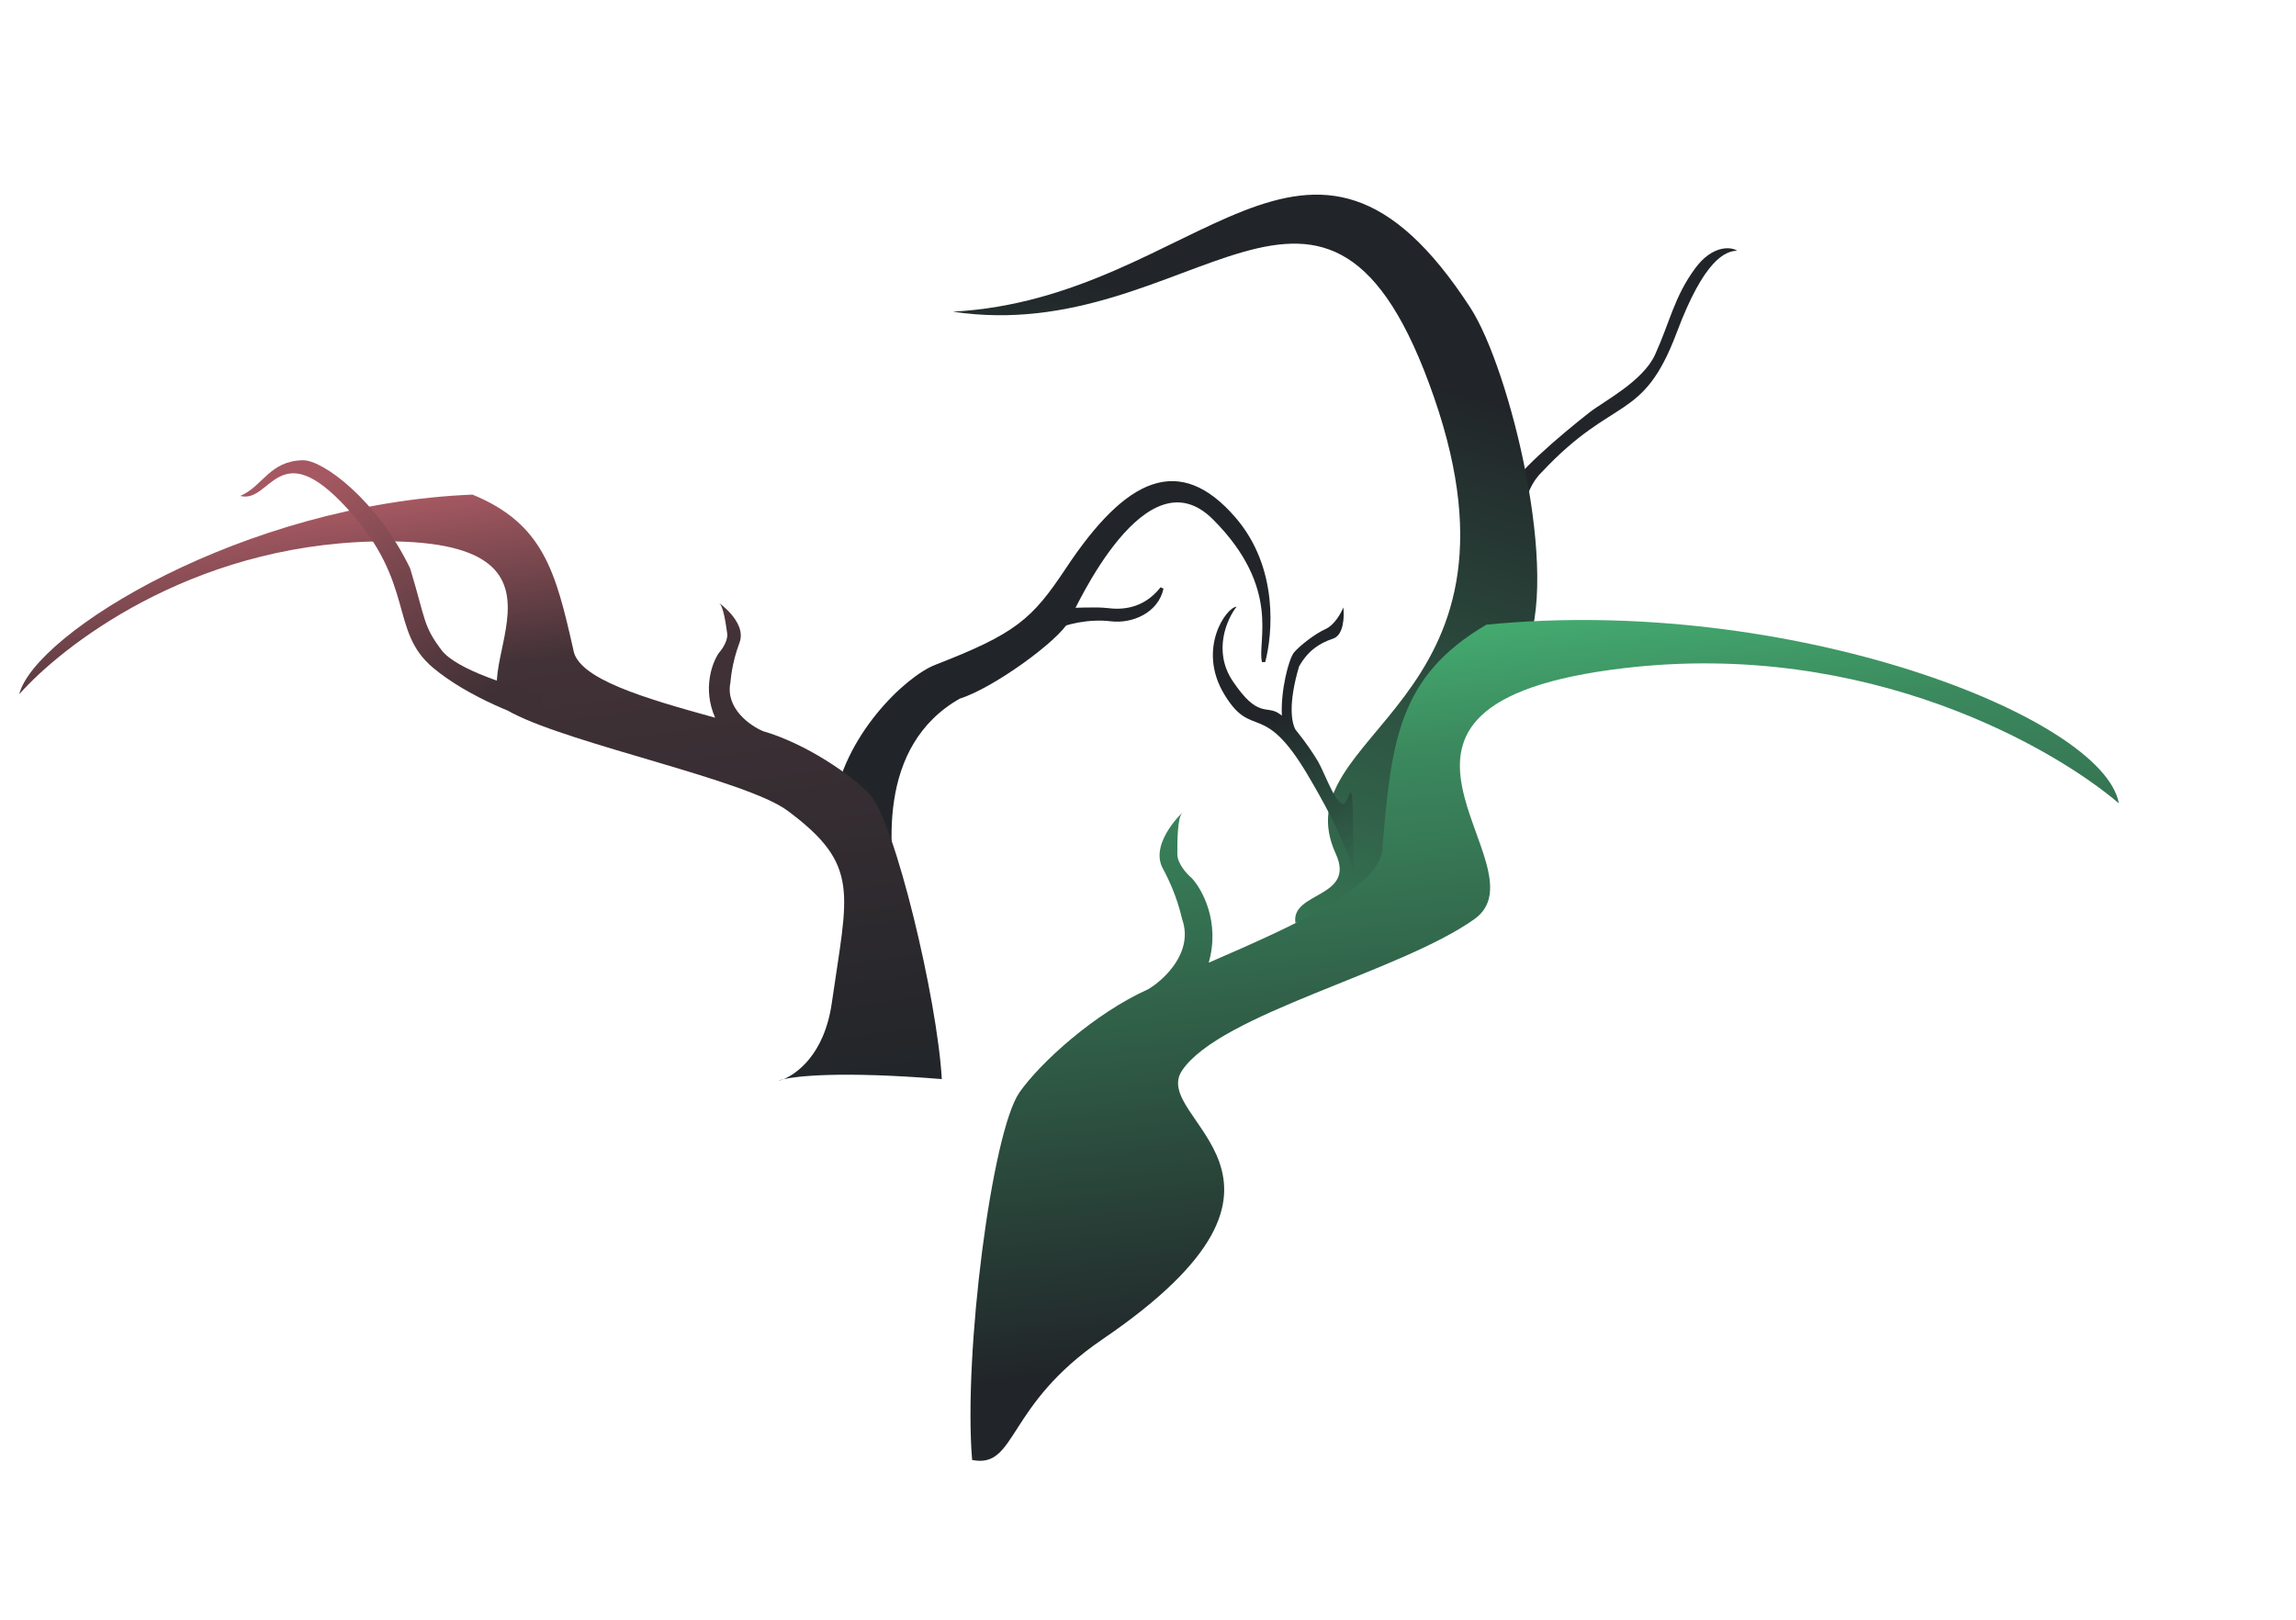 <svg width="693" height="489" viewBox="0 0 693 489" fill="none" xmlns="http://www.w3.org/2000/svg">
<path d="M289.473 210.422C264.091 224.855 267.261 257.119 271.408 275.865C263.777 274.206 249.212 265.513 251.999 244.014C254.786 222.514 273.547 204.596 282.505 201.123C306.891 191.667 311.868 187.279 322.171 171.76C340.392 144.313 356.013 137.512 372.436 156.423C385.575 171.553 383.551 191.592 381.394 199.721C379.901 193.749 387.366 177.326 366.464 156.423C345.562 135.521 324.31 183.206 322.171 187.279C319.157 193.017 299.592 207.27 289.473 210.422Z" fill="#212529" stroke="#212529"/>
<path d="M5.796 209.558C18.285 195.431 56.829 164.676 112.997 163.437C183.207 161.888 136.122 205.66 154.662 215.255C173.201 224.849 225.167 235.396 237.71 244.704C259.869 261.149 255.806 269.466 251.077 302.647C248.777 318.787 239.976 324.283 236.549 325.715C234.51 326.16 234.929 326.392 236.549 325.715C240.46 324.861 253.412 323.224 284.264 325.711C282.895 301.503 270.075 247.929 262.603 239.879C257.027 233.872 243.214 224.442 230.29 220.686C226.359 219.028 218.892 213.77 220.463 206.007C220.559 205.461 220.786 200.416 223.208 193.975C225.63 187.535 215.859 181.144 217.1 182.079C218.34 183.014 219.105 188.452 219.487 191.171C219.793 193.346 217.948 196.009 216.988 197.068C214.988 199.937 211.962 207.868 215.857 216.641C194.516 210.739 174.277 204.885 173.034 196.036C167.729 172.545 164 158.076 142.618 149.292C73.366 152.094 10.443 191.102 5.796 209.558Z" fill="url(#paint0_linear_42_106)"/>
<path d="M130.785 201.625C141.547 210.596 157.81 216.62 164.596 218.51L163.135 209.29C155.055 207.419 137.769 202.187 133.267 196.228C127.639 188.78 128.466 186.981 123.805 171.595C113.86 150.93 97.425 138.788 91.386 138.922C81.29 139.144 79.375 146.77 72.52 149.694C81.8 152.116 83.959 130.646 104.811 153.475C125.663 176.305 117.333 190.412 130.785 201.625Z" fill="url(#paint1_linear_42_106)"/>
<path d="M335.259 187.032C328.888 186.235 320.992 187.861 317.84 190.018L316.347 186.036L319.831 184.045C324.31 184.045 330.686 183.598 334.263 184.045C338.245 184.543 345.212 184.543 350.686 177.576C349.193 184.543 341.629 187.828 335.259 187.032Z" fill="#212529" stroke="#212529"/>
<path d="M465.368 142.493C463.207 144.478 459.154 150.351 460.228 157.961L455.796 148.124C455.567 144.352 471.674 130.791 479.755 124.482C484.085 121.102 495.892 115.089 499.549 107.04C504.121 96.978 505.278 89.681 511.659 80.981C516.763 74.021 522.418 74.389 524.321 75.674C520.711 75.771 514.353 78.375 506.113 100.311C495.813 127.732 487.356 119.034 465.368 142.493Z" fill="#212529"/>
<path d="M287.571 94.071C362.003 90.17 394.8 17.335 443.825 92.923C455.727 111.274 471.269 174.272 460.214 196.891C450.465 216.839 437.627 219.986 432.817 232.21C422.206 248.162 430.916 258.749 443.892 262.95L391 278.579C389.5 269.079 409.323 271.128 403.172 257.704C386.476 221.261 465.239 213.356 432.825 119.904C400.411 26.452 359.967 105.063 287.571 94.071Z" fill="url(#paint2_linear_42_106)"/>
<path d="M639.538 242.48C620.518 226.223 564.193 192.93 490.159 201.674C397.617 212.604 467.57 261.425 444.981 277.456C422.392 293.487 368.466 305.941 356.811 323.079C346.609 338.079 405 355.079 332.764 404.246C303.352 424.265 307.018 443.352 293.416 440.68C290.744 408.618 299.362 341.703 307.694 329.746C313.912 320.823 330.32 305.881 346.609 298.56C351.467 295.654 360.308 287.366 356.811 277.456C356.584 276.757 355.354 270.169 350.981 262.154C346.609 254.139 358.268 243.937 356.811 245.394C355.353 246.852 355.354 254.139 355.354 257.782C355.354 260.697 358.268 263.854 359.726 265.069C362.883 268.469 368.324 278.332 364.826 290.579C391.779 278.882 417.291 267.453 417.291 255.596C419.923 223.75 422.152 204.049 448.624 188.558C540.139 179.45 634.752 216.248 639.538 242.48Z" fill="url(#paint3_linear_42_106)"/>
<path d="M394.746 233.98C405.626 252.371 407.541 259.887 408.5 263C408.5 230.075 407.767 240.205 406.058 242.288C403.922 244.891 400.014 233.726 397.95 230.075C396.763 227.975 394.258 224.248 391.614 220.982C391.448 220.776 391.281 220.573 391.114 220.372C389.829 218.33 388.728 212.552 392.091 201.178C394.779 196.36 398.315 194.106 402.367 192.765C405.608 191.692 405.779 186.038 405.459 183.345C404.796 185.009 402.801 188.64 400.119 189.853C396.767 191.369 392.263 194.949 390.611 196.889C388.959 198.829 386.51 208.507 386.907 216.004C386.598 215.752 386.298 215.529 386.011 215.34C382.179 212.817 379.675 216.896 372.083 205.596C366.01 196.556 370.31 186.863 373.22 183.146C370.236 183.186 361.14 195.812 369.579 209.675C378.019 223.538 381.147 210.992 394.746 233.98Z" fill="url(#paint4_linear_42_106)"/>
<defs>
<linearGradient id="paint0_linear_42_106" x1="155.947" y1="343.745" x2="128.75" y2="150.225" gradientUnits="userSpaceOnUse">
<stop stop-color="#212529"/>
<stop offset="0.73" stop-color="#423237"/>
<stop offset="1" stop-color="#A55861"/>
</linearGradient>
<linearGradient id="paint1_linear_42_106" x1="154.5" y1="206" x2="110.886" y2="135.662" gradientUnits="userSpaceOnUse">
<stop stop-color="#3E3035"/>
<stop offset="1" stop-color="#A55861"/>
</linearGradient>
<linearGradient id="paint2_linear_42_106" x1="163" y1="548.079" x2="306.5" y2="77.579" gradientUnits="userSpaceOnUse">
<stop stop-color="#346F50"/>
<stop offset="0.35" stop-color="#48BB78"/>
<stop offset="1" stop-color="#212529"/>
</linearGradient>
<linearGradient id="paint3_linear_42_106" x1="588" y1="385.5" x2="563" y2="157.5" gradientUnits="userSpaceOnUse">
<stop stop-color="#212529"/>
<stop offset="0.765" stop-color="#3B895E"/>
<stop offset="1" stop-color="#48BB78"/>
</linearGradient>
<linearGradient id="paint4_linear_42_106" x1="416" y1="260" x2="395" y2="212" gradientUnits="userSpaceOnUse">
<stop stop-color="#32694D"/>
<stop offset="1" stop-color="#212529"/>
</linearGradient>
</defs>
</svg>
